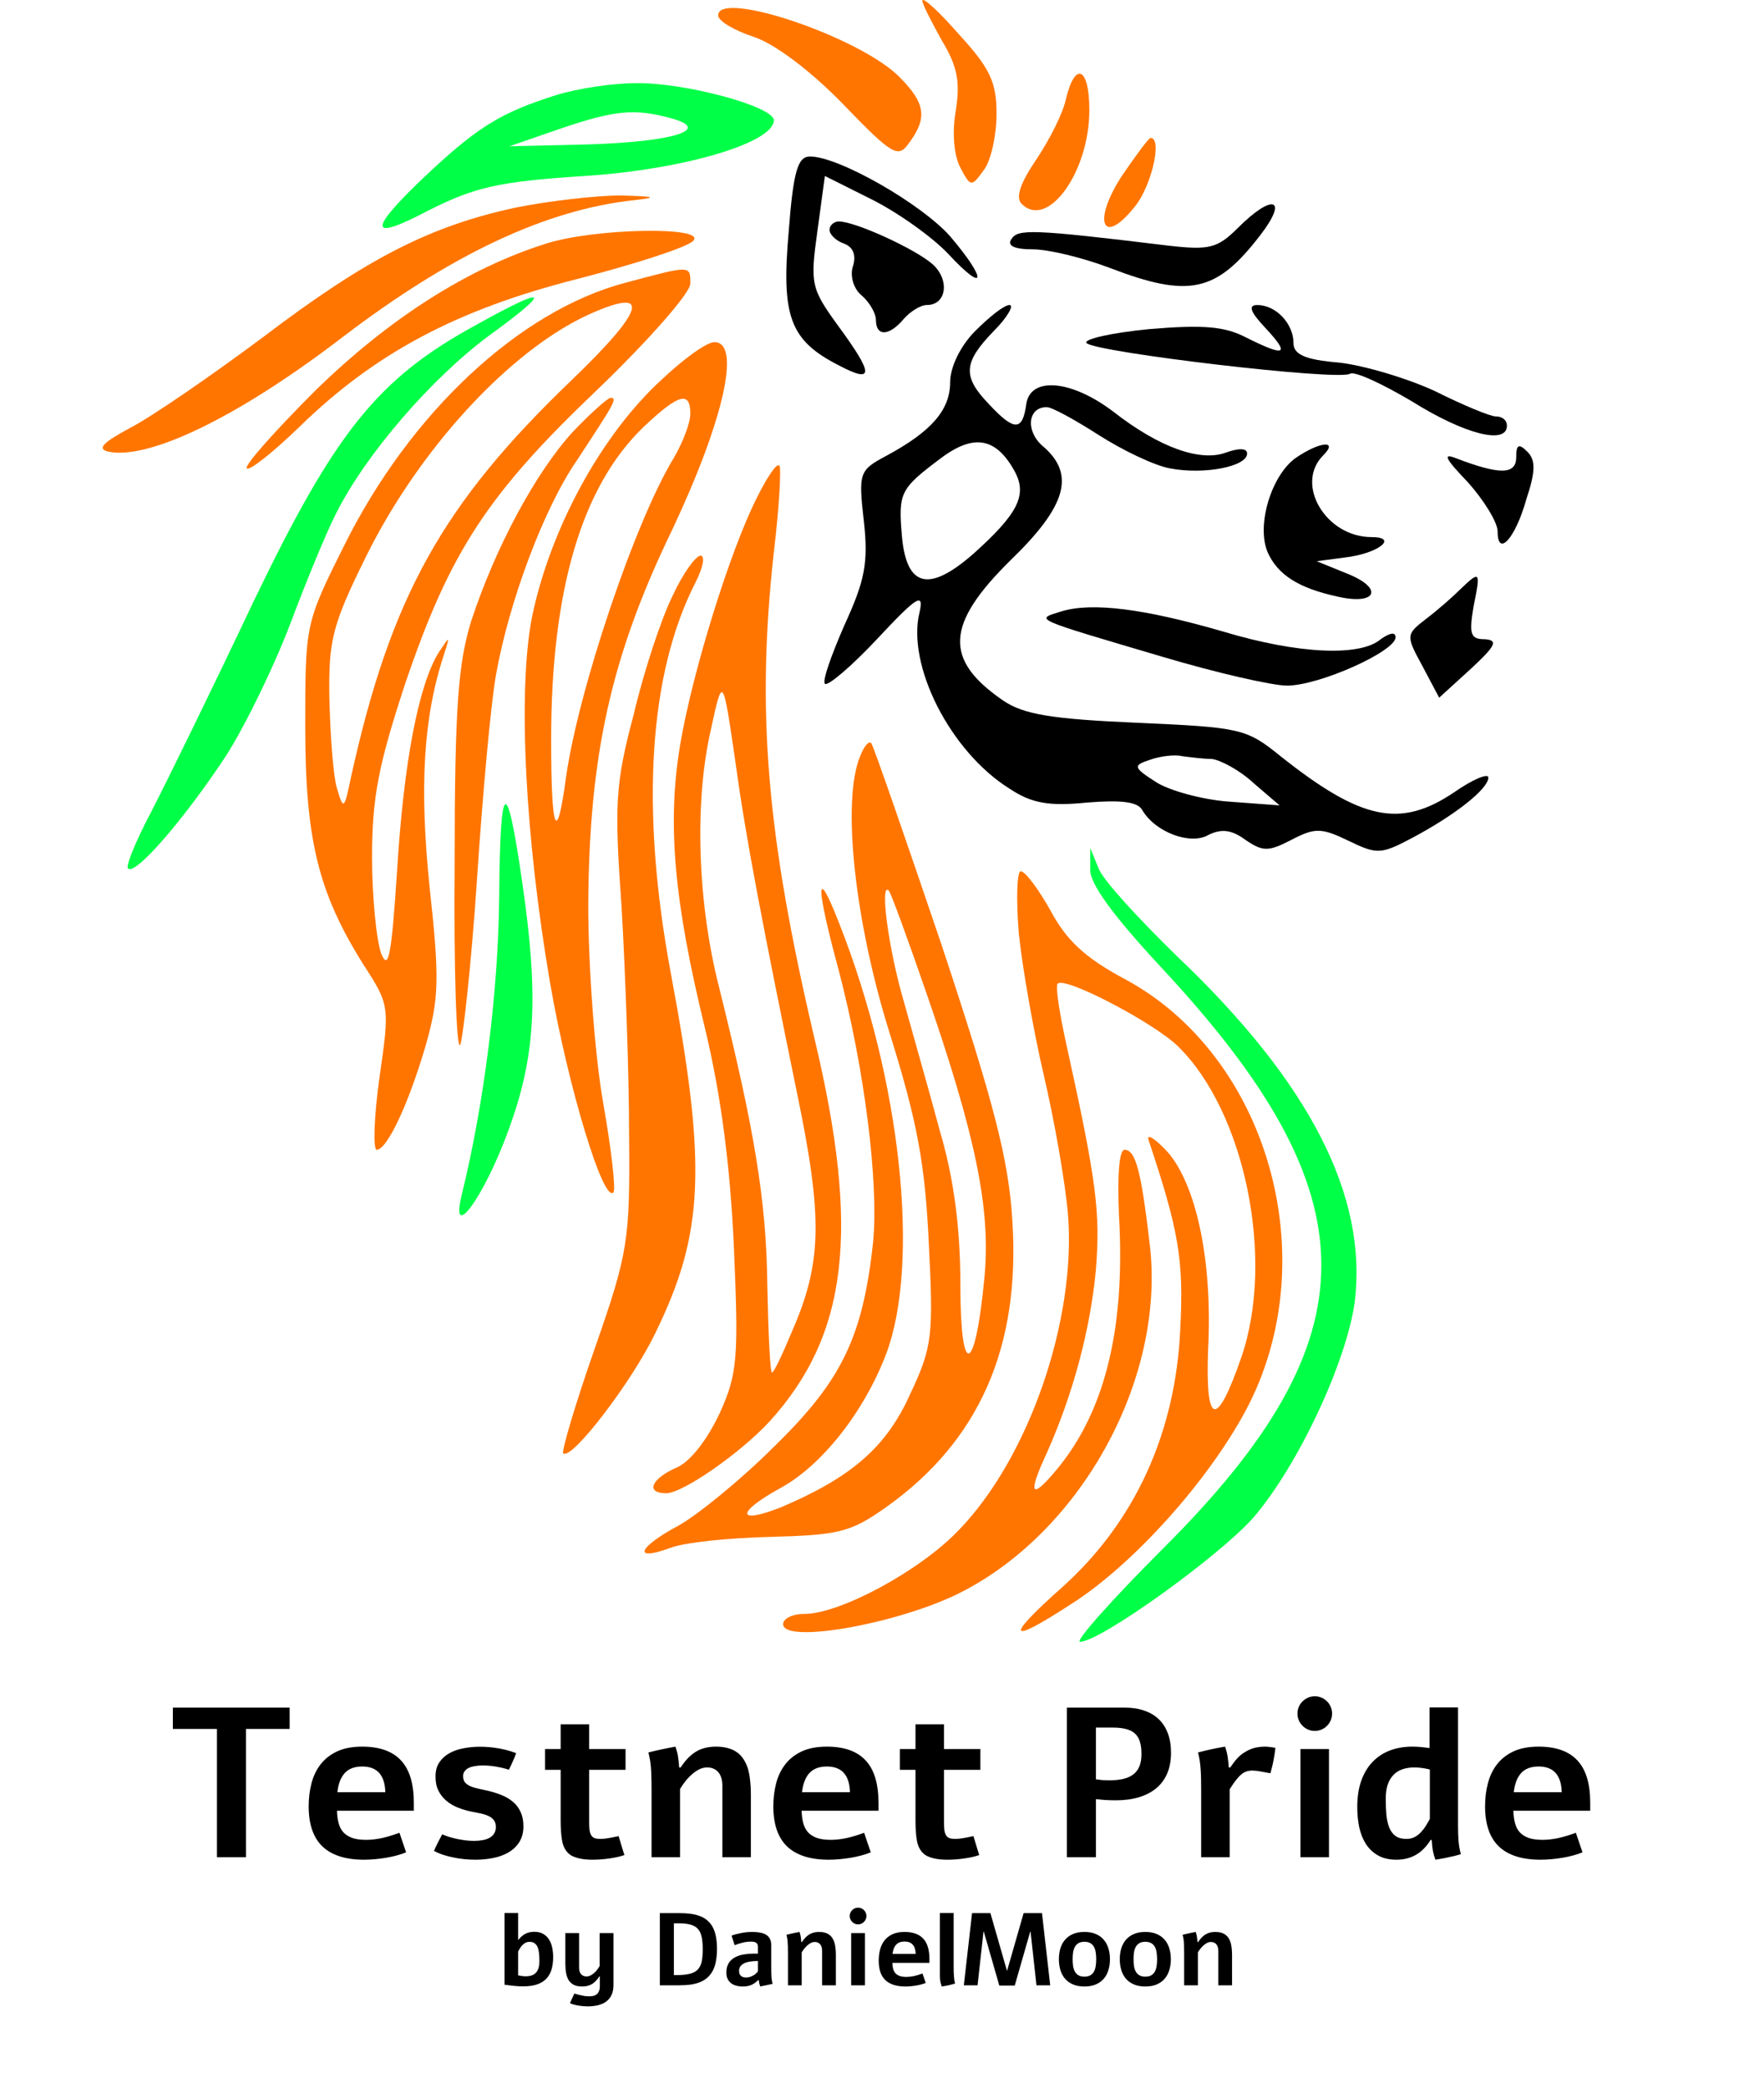 <svg width="704" height="833" viewBox="0 0 704 833" fill="none" xmlns="http://www.w3.org/2000/svg">
<path d="M368.088 0.217C368.088 1.698 371.791 8.734 375.865 16.141C382.16 26.51 383.271 32.806 381.42 44.286C379.938 52.803 380.679 62.062 383.271 66.876C387.345 74.653 387.715 74.653 392.53 67.987C395.492 64.284 397.714 53.914 397.714 45.397C397.714 32.806 395.122 27.251 382.901 13.919C375.124 5.031 368.458 -1.265 368.088 0.217Z" fill="#FF7500"/>
<path d="M286.617 6.145C286.617 8.367 292.913 12.071 300.69 14.663C308.837 17.255 323.28 27.995 336.241 41.327C356.609 62.435 358.461 63.176 362.905 56.88C370.312 46.882 369.201 40.956 358.831 30.587C342.907 14.663 286.617 -4.224 286.617 6.145Z" fill="#FF7500"/>
<path d="M425.491 39.102C424.38 45.027 418.825 55.767 413.64 63.544C407.345 72.802 405.123 78.727 407.715 81.32C418.084 91.689 434.749 68.728 434.749 43.916C434.749 26.881 429.194 24.289 425.491 39.102Z" fill="#FF7500"/>
<path d="M221.81 37.99C200.701 44.656 191.443 50.211 172.926 67.246C146.633 91.688 145.892 97.243 171.074 83.911C189.591 74.653 198.849 72.43 233.29 70.209C273.285 67.616 308.837 56.877 308.837 47.989C308.837 42.434 272.915 32.805 253.658 33.176C244.4 33.176 229.957 35.398 221.81 37.99ZM268.101 47.248C284.025 51.692 269.212 56.506 234.771 57.617L203.293 58.358L223.661 51.322C245.511 43.915 253.288 43.175 268.101 47.248Z" fill="#00FF47"/>
<path d="M447.71 70.208C435.86 88.354 439.933 98.723 452.895 82.429C459.561 74.281 464.005 55.024 459.19 55.024C458.45 55.024 453.265 62.06 447.71 70.208Z" fill="#FF7500"/>
<path d="M314.761 92.427C311.798 126.127 315.131 135.756 334.758 145.755C348.831 153.162 348.831 149.458 334.388 129.831C323.649 115.018 323.278 113.166 326.241 92.057L329.204 70.208L347.72 79.466C358.089 84.651 371.791 94.279 378.457 101.315C393.641 117.61 394.011 111.685 379.198 94.279C367.718 81.318 334.758 62.431 323.278 62.431C318.464 62.431 316.612 67.986 314.761 92.427Z" fill="black"/>
<path d="M205.885 82.8C171.444 90.206 146.262 103.168 104.785 134.646C84.417 149.829 60.716 166.124 52.198 170.568C41.088 176.493 38.496 179.086 43.31 180.196C59.605 183.529 95.527 166.124 137.004 134.276C180.332 101.316 218.106 83.54 253.287 79.837C262.916 78.726 261.434 78.356 247.732 77.986C237.733 77.986 218.846 80.207 205.885 82.8Z" fill="#FF7500"/>
<path d="M494.002 90.951C485.854 99.098 482.521 99.839 466.227 97.987C411.418 91.321 406.234 91.321 403.641 95.395C401.79 97.987 404.752 99.469 412.159 99.469C418.454 99.469 432.157 102.802 442.896 106.875C474.745 119.096 485.484 116.504 502.89 93.914C514.37 79.1 508.074 76.878 494.002 90.951Z" fill="black"/>
<path d="M331.056 91.683C331.056 93.534 333.648 96.126 336.981 97.237C340.684 98.719 341.795 102.052 340.314 106.496C339.203 110.199 340.684 115.384 344.017 117.976C346.98 120.568 349.572 125.012 349.572 127.604C349.572 134.27 354.757 134.27 360.682 127.234C363.274 124.272 367.348 121.679 369.94 121.679C377.717 121.679 379.199 111.68 372.162 105.385C365.496 99.459 341.425 88.35 334.759 88.35C332.907 88.35 331.056 89.831 331.056 91.683Z" fill="black"/>
<path d="M217.735 97.241C186.257 107.24 155.15 127.238 125.894 155.753C109.969 171.677 97.378 185.75 98.489 186.861C99.6 187.972 109.229 180.195 119.598 170.196C149.595 140.94 182.184 123.535 230.327 111.314C253.287 105.388 274.025 98.722 276.618 96.13C282.543 90.205 237.363 90.946 217.735 97.241Z" fill="#FF7500"/>
<path d="M249.585 112.8C207.367 123.91 163.669 164.646 137.375 217.603C121.821 248.711 121.821 249.081 121.821 289.817C121.821 334.997 127.006 356.106 145.152 384.992C155.521 400.916 155.521 401.657 151.448 429.802C149.226 445.726 148.855 458.688 150.337 458.688C154.41 458.688 162.928 440.912 169.964 416.84C175.149 398.324 175.519 390.917 171.445 353.884C167.372 313.889 168.853 286.114 177.371 260.561C179.593 253.525 179.593 253.525 175.149 260.191C167.001 273.152 161.076 304.63 158.484 347.218C156.262 380.548 155.151 387.584 152.188 380.548C150.337 375.734 148.485 358.328 148.485 342.034C148.485 317.962 151.077 305.001 161.817 272.412C179.593 220.195 194.406 197.235 238.845 155.017C258.843 135.76 275.508 116.873 275.508 113.17C275.508 105.763 275.878 105.763 249.585 112.8ZM228.476 151.314C176.63 200.938 155.892 237.971 139.967 310.556C137.375 323.147 137.005 323.147 134.412 314.259C132.931 309.074 131.82 293.15 131.45 278.707C131.08 255.747 132.561 249.451 145.522 223.158C166.631 179.829 203.294 139.834 235.142 125.391C259.954 114.281 257.732 123.169 228.476 151.314Z" fill="#FF7500"/>
<path d="M190.33 129.462C150.705 150.941 133.67 172.421 101.081 240.191C85.157 273.891 67.011 310.924 60.715 323.145C54.419 334.995 49.976 345.735 51.087 346.475C54.049 349.438 74.047 326.107 90.341 301.295C98.118 289.074 109.599 265.373 115.894 248.708C122.19 232.044 130.337 212.046 134.411 204.269C146.261 180.938 172.184 150.941 195.145 133.906C220.698 115.39 218.846 113.538 190.33 129.462Z" fill="#00FF47"/>
<path d="M389.2 132.055C383.275 137.98 379.201 146.497 379.201 152.423C379.201 163.533 371.794 172.05 354.019 181.679C342.909 187.604 342.538 188.345 344.76 207.972C346.612 224.637 345.131 231.673 336.983 249.449C331.799 261.3 328.096 271.669 329.207 272.78C330.318 273.891 339.946 265.744 350.315 254.634C365.869 237.969 368.832 236.117 366.98 244.264C361.796 265.373 379.201 299.814 402.902 314.627C411.79 320.552 418.826 321.663 433.639 320.182C447.342 319.071 454.008 319.812 455.859 323.145C461.044 332.033 475.116 337.217 482.153 333.144C487.337 330.551 491.411 330.922 496.966 334.995C504.002 339.809 506.224 339.809 515.482 334.995C524.741 330.181 527.333 330.181 538.072 335.366C549.553 340.92 551.034 340.92 563.625 334.255C581.031 324.996 593.992 314.627 593.992 310.183C593.992 308.331 587.697 310.924 580.29 316.108C558.811 330.551 543.257 327.218 511.038 301.666C497.336 290.556 495.114 290.185 453.637 288.334C419.567 286.852 408.457 285.001 400.31 279.446C376.609 263.151 377.349 249.079 403.272 223.526C425.492 202.047 429.196 189.456 416.604 178.346C409.198 172.421 409.938 162.422 417.715 162.422C419.937 162.422 429.196 167.606 438.454 173.531C447.712 179.457 460.674 185.752 466.969 186.863C480.671 189.456 497.706 186.123 497.706 180.938C497.706 178.716 494.374 178.716 489.189 180.568C479.19 184.271 462.896 178.716 444.379 164.273C427.344 151.312 411.049 150.201 409.568 161.311C408.087 172.05 404.754 172.05 394.755 161.311C384.015 150.201 384.386 144.646 396.607 132.055C402.161 126.5 404.754 121.685 402.902 121.685C400.68 121.685 394.755 126.5 389.2 132.055ZM405.124 188.345C409.938 197.603 406.235 205.01 388.459 220.934C370.683 236.488 361.796 234.266 359.944 213.897C358.463 196.492 359.203 195.011 375.498 182.79C388.83 172.791 397.717 174.642 405.124 188.345ZM483.634 302.777C486.967 303.147 494.744 307.22 500.299 312.405L510.668 321.293L490.67 319.812C479.931 319.071 466.599 315.368 461.414 312.035C452.156 306.109 452.156 305.369 458.822 303.147C462.896 301.666 468.821 300.925 471.783 301.666C474.746 302.036 480.301 302.777 483.634 302.777Z" fill="black"/>
<path d="M505.111 130.945C515.11 141.684 512.888 142.425 497.334 134.648C488.816 130.204 480.299 129.463 458.449 131.315C443.266 132.796 432.156 135.389 433.637 136.87C437.341 140.573 534.367 152.054 538.811 149.091C540.663 147.98 551.773 153.165 563.623 160.201C584.362 173.162 601.397 177.606 601.397 169.829C601.397 167.607 599.545 166.126 596.953 166.126C594.731 166.126 583.991 161.682 572.881 156.127C561.771 150.943 544.366 145.758 534.367 144.647C520.665 143.536 516.221 141.314 516.221 136.87C516.221 129.093 509.185 121.687 501.778 121.687C498.075 121.687 498.815 124.279 505.111 130.945Z" fill="black"/>
<path d="M259.582 155.755C236.992 178.715 218.846 213.897 212.18 246.856C206.625 276.482 209.588 334.254 219.587 392.396C226.623 433.132 240.695 479.793 244.769 475.72C245.88 474.979 244.028 458.684 240.695 439.798C237.362 420.911 234.77 385.359 234.77 360.917C235.14 301.665 243.658 262.04 268.47 210.934C288.838 167.605 295.874 136.498 285.135 136.498C281.432 136.498 269.951 145.386 259.582 155.755ZM275.506 165.013C275.506 168.716 272.544 176.493 268.84 182.789C253.287 208.342 230.696 275.742 225.882 310.182C222.179 337.587 219.957 332.032 219.957 294.999C219.957 235.376 232.178 193.899 256.99 170.198C270.692 157.236 275.506 155.755 275.506 165.013Z" fill="#FF7500"/>
<path d="M228.475 172.418C213.662 188.713 197.737 218.339 188.109 247.595C182.924 264.26 181.443 281.666 181.443 344.622C181.073 386.839 182.184 419.428 183.665 416.836C184.776 414.244 188.109 384.617 190.331 351.288C192.553 317.588 195.886 280.184 198.108 268.334C203.292 239.818 216.995 202.785 230.326 183.528C245.14 160.938 246.621 158.716 243.658 158.716C242.547 158.716 235.511 165.012 228.475 172.418Z" fill="#FF7500"/>
<path d="M516.961 182.788C507.333 189.824 501.408 209.451 505.852 220.191C509.925 229.449 518.443 234.634 533.626 237.967C549.55 241.67 552.513 234.634 537.33 228.709L525.479 223.894L536.589 222.413C549.921 220.932 558.438 214.266 547.328 214.266C529.182 214.266 516.591 193.157 528.071 181.677C534.367 175.381 526.59 176.122 516.961 182.788Z" fill="black"/>
<path d="M605.101 182.416C605.101 189.452 598.435 189.452 581.029 182.787C575.474 180.565 576.956 183.157 585.844 192.415C592.139 199.451 597.694 208.339 597.694 212.043C597.694 222.412 604.73 215.005 609.174 199.081C612.878 187.971 612.878 183.527 609.545 180.194C606.212 176.861 605.101 177.232 605.101 182.416Z" fill="black"/>
<path d="M302.171 198.341C291.432 219.45 276.248 268.334 271.434 297.219C266.249 328.327 268.842 359.064 281.433 410.54C287.729 436.834 291.432 464.979 292.913 497.938C294.765 541.267 294.394 547.933 287.358 563.486C282.544 573.856 275.878 582.744 270.323 585.336C259.954 589.78 257.362 595.705 265.879 595.705C272.545 595.705 295.876 579.411 307.356 566.819C338.464 532.379 343.278 490.902 325.132 414.614C305.875 332.771 301.801 283.888 308.837 220.191C311.059 202.045 311.8 186.491 311.059 185.75C309.948 184.639 306.245 190.194 302.171 198.341ZM293.654 304.996C297.727 334.993 304.764 370.915 318.096 436.093C328.465 486.088 328.094 503.863 315.874 531.638C312.17 540.526 308.837 547.562 308.097 547.562C307.356 547.562 306.615 532.008 306.245 513.122C305.875 478.681 301.06 450.536 286.988 393.875C278.47 360.546 276.989 320.55 283.655 291.294C288.469 269.074 288.469 269.445 293.654 304.996Z" fill="#FF7500"/>
<path d="M268.471 237.599C264.027 246.487 256.991 267.596 252.917 285.001C245.511 312.776 245.14 320.923 248.103 362.4C249.584 387.953 251.066 428.689 251.066 453.131C251.436 494.978 250.695 499.792 237.363 537.936C229.587 560.156 224.032 579.043 224.772 579.783C228.105 582.746 252.177 551.268 261.435 532.011C281.062 492.015 282.173 465.352 267.73 388.323C255.51 322.775 258.843 268.707 277.729 232.044C280.692 226.119 281.433 221.675 279.581 221.675C277.729 221.675 272.545 228.711 268.471 237.599Z" fill="#FF7500"/>
<path d="M582.881 235.005C579.918 237.968 573.623 243.523 569.179 246.856C561.031 253.152 561.031 253.522 567.697 265.743L574.363 278.334L586.954 266.854C596.953 257.596 598.064 255.374 592.509 255.003C586.954 255.003 586.214 253.152 588.065 242.042C591.028 227.599 590.658 227.599 582.881 235.005Z" fill="black"/>
<path d="M423.641 243.889C412.901 247.222 411.42 246.482 464.007 262.035C485.115 268.331 507.706 273.516 513.631 273.516C526.592 273.516 556.959 259.813 556.959 254.258C556.959 252.037 554.737 252.407 551.034 254.999C542.887 262.035 518.075 260.924 488.448 252.037C456.6 242.778 435.862 240.186 423.641 243.889Z" fill="black"/>
<path d="M343.278 301.666C335.871 319.442 341.056 367.585 355.128 412.394C366.238 447.946 369.201 464.611 370.682 496.089C372.534 532.752 372.163 537.195 363.275 556.082C353.647 577.561 339.574 589.412 311.8 601.262C294.024 608.299 293.653 603.484 311.059 593.856C327.724 584.968 344.759 563.489 353.647 540.158C367.349 503.866 359.572 430.541 334.76 367.955C325.502 344.254 325.502 353.142 334.76 387.212C345.129 426.837 350.684 471.647 348.462 495.348C344.389 533.492 335.871 550.898 308.837 577.191C295.505 590.523 278.1 604.595 270.693 608.669C254.769 617.187 252.177 623.112 267.36 617.557C272.915 615.335 291.061 613.483 307.726 613.113C334.76 612.372 339.574 611.261 353.647 601.262C390.68 574.969 407.345 537.566 404.012 486.831C402.53 462.759 396.975 440.91 375.867 377.213C361.053 333.514 348.462 297.222 347.722 296.481C346.611 295.37 344.759 297.963 343.278 301.666ZM369.571 395.73C389.199 452.39 395.494 482.016 392.902 509.421C389.199 548.676 383.273 550.527 383.273 512.383C383.273 489.793 380.681 470.166 375.126 451.279C371.052 436.096 364.386 412.765 360.683 399.433C354.388 377.954 351.055 351.29 354.758 355.364C355.499 356.104 362.164 374.25 369.571 395.73Z" fill="#FF7500"/>
<path d="M199.22 357.955C198.85 395.358 193.295 439.798 184.407 476.09C179.222 496.458 192.925 478.312 202.923 450.907C213.663 421.651 215.144 398.321 208.478 352.4C202.183 308.701 199.59 310.182 199.22 357.955Z" fill="#00FF47"/>
<path d="M435.119 346.845C434.749 352.4 444.378 365.361 462.894 385.359C548.44 476.83 548.811 533.491 464.005 617.926C443.637 638.294 428.824 654.959 431.046 654.959C439.193 654.959 486.966 620.518 500.297 605.335C518.073 584.596 537.33 543.49 540.663 519.418C545.848 477.201 522.888 432.021 469.93 381.656C454.747 366.843 440.304 351.289 438.452 346.474L435.119 338.327V346.845Z" fill="#00FF47"/>
<path d="M406.602 372.396C408.083 386.468 412.527 411.651 416.601 429.056C420.674 446.462 425.118 471.274 426.229 484.606C429.562 526.453 410.675 581.632 382.53 610.518C366.977 626.812 335.128 643.847 321.056 643.847C316.241 643.847 312.538 645.699 312.538 647.921C312.538 655.698 355.867 648.291 381.049 636.441C430.673 612.74 465.484 550.524 458.818 496.086C455.485 467.571 453.263 458.683 448.819 458.683C446.597 458.683 445.857 469.422 446.597 485.346C449.19 530.897 440.672 564.597 420.304 587.928C411.416 598.297 410.305 595.705 417.712 579.78C428.451 555.709 435.117 530.156 437.339 506.826C439.191 483.865 437.709 471.644 425.859 417.946C422.896 404.615 421.045 393.134 422.156 392.394C425.118 389.431 461.04 408.318 470.298 417.576C496.962 443.87 508.813 502.382 495.481 541.266C485.482 570.152 481.038 569.041 482.149 538.304C484.001 502.752 477.335 472.385 465.855 459.423C460.67 453.868 457.337 452.017 458.448 454.979C470.298 490.531 472.52 502.382 471.039 530.156C469.188 571.633 452.893 607.185 424.007 633.108C400.677 653.846 402.158 656.439 427.711 639.774C452.152 624.22 482.149 590.89 497.333 562.375C529.181 502.382 506.22 421.279 448.819 390.542C432.895 382.024 425.489 374.988 419.193 363.138C414.379 354.62 409.194 347.584 407.342 347.584C405.861 347.584 405.491 358.694 406.602 372.396Z" fill="#FF7500"/>
<path d="M115.594 681.226V689.734H98.162V740.908H86.582V689.734H68.985V681.226H115.594ZM162.078 738.958C160.944 739.428 159.699 739.843 158.343 740.203C157.015 740.562 155.617 740.867 154.151 741.116C152.684 741.365 151.19 741.558 149.668 741.697C148.174 741.835 146.708 741.904 145.269 741.904C137.992 741.904 132.486 740.161 128.75 736.675C125.043 733.161 123.189 727.793 123.189 720.571C123.189 717.362 123.562 714.318 124.31 711.44C125.057 708.563 126.26 706.045 127.92 703.887C129.608 701.701 131.808 699.972 134.52 698.699C137.259 697.426 140.607 696.79 144.563 696.79C151.481 696.79 156.641 698.63 160.044 702.31C163.448 705.962 165.149 711.551 165.149 719.077V722.356H134.478C134.533 724.237 134.755 725.898 135.142 727.336C135.529 728.775 136.166 729.993 137.051 730.989C137.964 731.957 139.154 732.704 140.621 733.23C142.087 733.728 143.927 733.977 146.141 733.977C148.077 733.977 150.167 733.742 152.408 733.271C154.649 732.773 156.987 732.068 159.422 731.155L162.078 738.958ZM153.777 714.968C153.584 708.134 150.512 704.717 144.563 704.717C141.492 704.717 139.154 705.602 137.549 707.373C135.972 709.144 135.004 711.676 134.644 714.968H153.777ZM191.504 696.831C194.161 696.831 196.762 697.066 199.307 697.537C201.853 698.007 204.08 698.63 205.989 699.404C205.602 700.511 205.145 701.632 204.62 702.766C204.122 703.901 203.61 704.98 203.084 706.003C201.673 705.533 200.027 705.132 198.145 704.8C196.291 704.468 194.451 704.302 192.625 704.302C191.574 704.302 190.564 704.385 189.595 704.551C188.654 704.689 187.824 704.924 187.105 705.256C186.413 705.588 185.86 706.031 185.445 706.584C185.03 707.11 184.822 707.76 184.822 708.535C184.822 709.614 185.085 710.472 185.611 711.108C186.164 711.717 186.884 712.215 187.769 712.603C188.682 712.99 189.734 713.308 190.923 713.557C192.113 713.806 193.358 714.083 194.659 714.387C196.679 714.858 198.56 715.452 200.303 716.172C202.074 716.891 203.596 717.818 204.869 718.953C206.169 720.059 207.165 721.429 207.857 723.062C208.576 724.666 208.922 726.603 208.895 728.872C208.839 731.307 208.258 733.354 207.151 735.015C206.072 736.675 204.633 738.017 202.835 739.041C201.064 740.064 199.03 740.798 196.734 741.24C194.465 741.683 192.141 741.904 189.761 741.904C188.184 741.904 186.607 741.821 185.03 741.655C183.453 741.489 181.945 741.24 180.506 740.908C179.067 740.604 177.725 740.244 176.48 739.829C175.235 739.386 174.142 738.902 173.201 738.376C173.672 737.297 174.197 736.177 174.778 735.015C175.359 733.853 175.927 732.773 176.48 731.777C177.255 732.109 178.14 732.441 179.136 732.773C180.16 733.078 181.225 733.354 182.332 733.604C183.466 733.825 184.615 734.019 185.777 734.185C186.967 734.323 188.129 734.392 189.263 734.392C190.425 734.392 191.532 734.295 192.583 734.102C193.635 733.908 194.548 733.604 195.323 733.188C196.125 732.746 196.748 732.179 197.19 731.487C197.661 730.767 197.896 729.896 197.896 728.872C197.896 727.71 197.619 726.783 197.066 726.091C196.54 725.4 195.821 724.846 194.908 724.431C193.995 724.016 192.943 723.684 191.753 723.435C190.564 723.186 189.332 722.937 188.06 722.688C186.123 722.301 184.283 721.747 182.54 721.028C180.796 720.308 179.275 719.382 177.974 718.247C176.674 717.113 175.636 715.743 174.861 714.138C174.114 712.506 173.768 710.597 173.824 708.411C173.851 706.252 174.377 704.44 175.401 702.974C176.425 701.479 177.753 700.29 179.385 699.404C181.018 698.491 182.885 697.841 184.988 697.454C187.091 697.039 189.263 696.831 191.504 696.831ZM235.125 687.866V697.744H249.651V706.045H235.125V726.755C235.125 728.111 235.18 729.232 235.291 730.117C235.429 731.003 235.665 731.708 235.997 732.234C236.329 732.732 236.785 733.092 237.366 733.313C237.947 733.507 238.694 733.604 239.607 733.604C240.493 733.604 241.517 733.507 242.679 733.313C243.868 733.119 245.266 732.843 246.871 732.483C247.037 732.981 247.216 733.562 247.41 734.226C247.632 734.89 247.839 735.582 248.033 736.301C248.254 736.993 248.462 737.671 248.655 738.335C248.849 738.971 249.029 739.539 249.195 740.037C248.42 740.313 247.507 740.576 246.456 740.825C245.432 741.047 244.353 741.24 243.218 741.406C242.084 741.572 240.936 741.697 239.773 741.78C238.611 741.863 237.518 741.904 236.495 741.904C235.526 741.904 234.572 741.863 233.631 741.78C232.69 741.697 231.791 741.545 230.933 741.323C230.103 741.13 229.328 740.867 228.609 740.535C227.889 740.203 227.267 739.774 226.741 739.248C225.524 738.058 224.721 736.426 224.334 734.351C223.947 732.248 223.753 729.578 223.753 726.34V706.045H217.527V697.744H223.753V687.866H235.125ZM271.607 705.132C272.52 703.748 273.461 702.545 274.429 701.521C275.425 700.47 276.477 699.598 277.583 698.906C278.718 698.187 279.949 697.661 281.277 697.329C282.633 696.969 284.127 696.79 285.76 696.79C287.586 696.79 289.205 696.997 290.616 697.412C292.027 697.799 293.244 698.381 294.268 699.155C295.292 699.902 296.15 700.843 296.841 701.978C297.561 703.084 298.128 704.343 298.543 705.754C298.93 707.166 299.207 708.701 299.373 710.361C299.567 711.994 299.664 713.765 299.664 715.674V740.908H288.292V712.395C288.292 710.015 287.738 708.203 286.631 706.958C285.552 705.713 284.072 705.09 282.19 705.09C281.139 705.09 280.101 705.339 279.078 705.837C278.082 706.335 277.113 707 276.172 707.83C275.232 708.632 274.36 709.545 273.558 710.569C272.755 711.593 272.036 712.63 271.399 713.682V740.908H260.027V714.304C260.027 712.063 260 710.195 259.944 708.701C259.917 707.179 259.847 705.837 259.737 704.675C259.681 704.094 259.626 703.582 259.571 703.14C259.515 702.697 259.446 702.268 259.363 701.853C259.308 701.438 259.225 701.023 259.114 700.608C259.031 700.165 258.921 699.667 258.782 699.114C260.581 698.643 262.365 698.228 264.136 697.869C265.935 697.481 267.747 697.122 269.573 696.79C269.767 697.371 269.947 697.952 270.113 698.533C270.279 699.086 270.417 699.695 270.528 700.359C270.639 700.995 270.735 701.701 270.818 702.476C270.901 703.25 270.984 704.136 271.067 705.132H271.607ZM347.518 738.958C346.383 739.428 345.138 739.843 343.782 740.203C342.454 740.562 341.057 740.867 339.59 741.116C338.124 741.365 336.63 741.558 335.108 741.697C333.614 741.835 332.147 741.904 330.708 741.904C323.431 741.904 317.925 740.161 314.19 736.675C310.482 733.161 308.628 727.793 308.628 720.571C308.628 717.362 309.002 714.318 309.749 711.44C310.496 708.563 311.7 706.045 313.36 703.887C315.048 701.701 317.247 699.972 319.959 698.699C322.698 697.426 326.046 696.79 330.003 696.79C336.92 696.79 342.081 698.63 345.484 702.31C348.887 705.962 350.589 711.551 350.589 719.077V722.356H319.917C319.973 724.237 320.194 725.898 320.582 727.336C320.969 728.775 321.605 729.993 322.491 730.989C323.404 731.957 324.594 732.704 326.06 733.23C327.527 733.728 329.367 733.977 331.58 733.977C333.517 733.977 335.606 733.742 337.847 733.271C340.088 732.773 342.426 732.068 344.861 731.155L347.518 738.958ZM339.217 714.968C339.023 708.134 335.952 704.717 330.003 704.717C326.932 704.717 324.594 705.602 322.989 707.373C321.412 709.144 320.443 711.676 320.083 714.968H339.217ZM376.736 687.866V697.744H391.263V706.045H376.736V726.755C376.736 728.111 376.792 729.232 376.902 730.117C377.041 731.003 377.276 731.708 377.608 732.234C377.94 732.732 378.396 733.092 378.978 733.313C379.559 733.507 380.306 733.604 381.219 733.604C382.104 733.604 383.128 733.507 384.29 733.313C385.48 733.119 386.877 732.843 388.482 732.483C388.648 732.981 388.828 733.562 389.021 734.226C389.243 734.89 389.45 735.582 389.644 736.301C389.865 736.993 390.073 737.671 390.267 738.335C390.46 738.971 390.64 739.539 390.806 740.037C390.031 740.313 389.118 740.576 388.067 740.825C387.043 741.047 385.964 741.24 384.83 741.406C383.695 741.572 382.547 741.697 381.385 741.78C380.223 741.863 379.13 741.904 378.106 741.904C377.138 741.904 376.183 741.863 375.242 741.78C374.301 741.697 373.402 741.545 372.544 741.323C371.714 741.13 370.94 740.867 370.22 740.535C369.501 740.203 368.878 739.774 368.353 739.248C367.135 738.058 366.333 736.426 365.945 734.351C365.558 732.248 365.364 729.578 365.364 726.34V706.045H359.139V697.744H365.364V687.866H376.736ZM448.912 681.226C451.817 681.226 454.404 681.627 456.673 682.429C458.969 683.204 460.906 684.352 462.483 685.874C464.061 687.396 465.264 689.277 466.094 691.519C466.924 693.76 467.339 696.333 467.339 699.238C467.339 702.393 466.827 705.16 465.804 707.539C464.78 709.891 463.313 711.855 461.404 713.433C459.495 715.01 457.185 716.2 454.473 717.002C451.762 717.804 448.732 718.206 445.384 718.206C443.834 718.206 442.368 718.164 440.984 718.081C439.629 717.97 438.425 717.86 437.374 717.749V740.908H425.794V681.226H448.912ZM437.374 709.822C438.259 709.96 439.131 710.071 439.988 710.154C440.874 710.209 441.731 710.237 442.562 710.237C444.692 710.237 446.56 710.057 448.165 709.697C449.797 709.338 451.153 708.743 452.232 707.913C453.339 707.083 454.169 706.003 454.722 704.675C455.276 703.347 455.552 701.701 455.552 699.736C455.552 697.799 455.345 696.167 454.93 694.839C454.515 693.483 453.851 692.39 452.938 691.56C452.024 690.73 450.848 690.135 449.41 689.775C447.971 689.388 446.228 689.194 444.18 689.194H437.374V709.822ZM490.955 705.132C491.951 703.665 492.878 702.462 493.736 701.521C494.566 700.608 495.438 699.861 496.351 699.28C497.264 698.671 498.177 698.187 499.09 697.827C500.031 697.44 500.971 697.177 501.912 697.039C502.853 696.873 503.78 696.79 504.693 696.79C505.468 696.79 506.215 696.845 506.934 696.956C507.681 697.039 508.373 697.149 509.009 697.288C508.926 698.062 508.816 698.892 508.677 699.778C508.539 700.636 508.387 701.507 508.221 702.393C508.055 703.278 507.861 704.15 507.64 705.007C507.446 705.865 507.238 706.667 507.017 707.415C505.44 707.11 504.07 706.861 502.908 706.667C501.746 706.446 500.708 706.335 499.795 706.335C498.938 706.335 498.149 706.46 497.43 706.709C496.738 706.93 496.046 707.332 495.354 707.913C494.663 708.494 493.943 709.268 493.196 710.237C492.477 711.178 491.661 712.367 490.748 713.806V740.908H479.375V714.304C479.375 712.699 479.362 711.205 479.334 709.822C479.306 708.411 479.251 707.096 479.168 705.879C479.085 704.634 478.96 703.458 478.794 702.351C478.628 701.244 478.407 700.165 478.13 699.114C479.929 698.643 481.714 698.215 483.484 697.827C485.283 697.44 487.095 697.094 488.921 696.79C489.115 697.371 489.295 697.952 489.461 698.533C489.627 699.086 489.765 699.695 489.876 700.359C489.987 700.995 490.083 701.701 490.167 702.476C490.25 703.25 490.333 704.136 490.416 705.132H490.955ZM524.739 676.702C525.68 676.702 526.565 676.882 527.396 677.241C528.253 677.601 528.986 678.099 529.595 678.735C530.232 679.344 530.73 680.077 531.089 680.935C531.449 681.765 531.629 682.651 531.629 683.591C531.629 684.56 531.449 685.459 531.089 686.289C530.73 687.119 530.232 687.852 529.595 688.489C528.986 689.125 528.253 689.623 527.396 689.983C526.565 690.343 525.68 690.522 524.739 690.522C523.771 690.522 522.872 690.343 522.042 689.983C521.211 689.623 520.478 689.125 519.842 688.489C519.205 687.852 518.707 687.119 518.348 686.289C517.988 685.459 517.808 684.56 517.808 683.591C517.808 682.651 517.988 681.765 518.348 680.935C518.707 680.077 519.205 679.344 519.842 678.735C520.478 678.099 521.211 677.601 522.042 677.241C522.872 676.882 523.771 676.702 524.739 676.702ZM530.384 697.744V740.908H519.012V697.744H530.384ZM581.89 681.143V726.838V728.623C581.89 730.781 581.959 732.732 582.098 734.475C582.236 736.191 582.54 737.934 583.011 739.705C582.125 739.954 581.268 740.189 580.438 740.41C579.607 740.604 578.777 740.784 577.947 740.95C577.145 741.143 576.329 741.309 575.499 741.448C574.668 741.614 573.797 741.766 572.884 741.904C572.662 741.323 572.469 740.77 572.303 740.244C572.164 739.718 572.026 739.151 571.888 738.542C571.777 737.934 571.68 737.27 571.597 736.55C571.514 735.831 571.445 734.987 571.39 734.019H570.933C567.723 739.276 563.186 741.904 557.32 741.904C554.415 741.904 551.966 741.337 549.974 740.203C547.981 739.068 546.363 737.546 545.118 735.637C543.9 733.7 543.015 731.473 542.461 728.955C541.936 726.41 541.673 723.726 541.673 720.903C541.673 716.919 542.199 713.433 543.25 710.444C544.329 707.428 545.837 704.91 547.774 702.891C549.711 700.871 552.021 699.349 554.705 698.325C557.417 697.301 560.405 696.79 563.67 696.79C564.86 696.79 566.008 696.845 567.115 696.956C568.249 697.066 569.384 697.205 570.518 697.371V681.143H581.89ZM570.643 705.92C568.429 705.367 566.368 705.09 564.458 705.09C562.826 705.09 561.304 705.312 559.893 705.754C558.51 706.197 557.306 706.917 556.282 707.913C555.258 708.909 554.456 710.195 553.875 711.772C553.322 713.35 553.045 715.273 553.045 717.542C553.045 719.893 553.128 722.052 553.294 724.016C553.488 725.981 553.875 727.682 554.456 729.121C555.037 730.532 555.867 731.639 556.946 732.441C558.025 733.216 559.464 733.604 561.263 733.604C562.563 733.604 563.698 733.341 564.666 732.815C565.662 732.289 566.561 731.556 567.364 730.615C567.972 729.951 568.54 729.204 569.065 728.374C569.591 727.516 570.117 726.603 570.643 725.635V705.92ZM631.57 738.958C630.436 739.428 629.191 739.843 627.835 740.203C626.507 740.562 625.11 740.867 623.643 741.116C622.177 741.365 620.682 741.558 619.161 741.697C617.667 741.835 616.2 741.904 614.761 741.904C607.484 741.904 601.978 740.161 598.243 736.675C594.535 733.161 592.681 727.793 592.681 720.571C592.681 717.362 593.055 714.318 593.802 711.44C594.549 708.563 595.752 706.045 597.413 703.887C599.1 701.701 601.3 699.972 604.012 698.699C606.751 697.426 610.099 696.79 614.056 696.79C620.973 696.79 626.133 698.63 629.537 702.31C632.94 705.962 634.642 711.551 634.642 719.077V722.356H603.97C604.026 724.237 604.247 725.898 604.634 727.336C605.022 728.775 605.658 729.993 606.543 730.989C607.457 731.957 608.646 732.704 610.113 733.23C611.579 733.728 613.419 733.977 615.633 733.977C617.57 733.977 619.659 733.742 621.9 733.271C624.141 732.773 626.479 732.068 628.914 731.155L631.57 738.958ZM623.27 714.968C623.076 708.134 620.005 704.717 614.056 704.717C610.984 704.717 608.646 705.602 607.042 707.373C605.464 709.144 604.496 711.676 604.136 714.968H623.27Z" fill="black"/>
<path d="M206.784 763.172V773.862H206.884C207.271 773.368 207.685 772.928 208.125 772.541C208.566 772.141 209.04 771.8 209.547 771.52C210.067 771.24 210.628 771.026 211.229 770.879C211.829 770.733 212.49 770.659 213.21 770.659C214.612 770.659 215.793 770.933 216.754 771.48C217.715 772.027 218.489 772.761 219.076 773.682C219.677 774.603 220.104 775.677 220.357 776.905C220.624 778.12 220.758 779.394 220.758 780.729C220.758 782.544 220.551 784.172 220.137 785.614C219.723 787.055 219.049 788.283 218.115 789.297C217.181 790.298 215.953 791.072 214.432 791.62C212.924 792.153 211.062 792.42 208.846 792.42C207.485 792.42 206.197 792.354 204.982 792.22C203.781 792.1 202.573 791.953 201.359 791.78V763.172H206.784ZM206.784 788.036C207.331 788.156 207.865 788.25 208.386 788.316C208.906 788.383 209.407 788.417 209.887 788.417C210.661 788.417 211.375 788.316 212.029 788.116C212.697 787.916 213.271 787.582 213.751 787.115C214.231 786.648 214.605 786.028 214.872 785.253C215.139 784.479 215.272 783.512 215.272 782.351C215.272 781.229 215.226 780.202 215.132 779.268C215.039 778.32 214.852 777.506 214.572 776.825C214.292 776.145 213.891 775.617 213.371 775.244C212.85 774.857 212.163 774.663 211.309 774.663C210.775 774.663 210.294 774.763 209.867 774.963C209.453 775.15 209.066 775.417 208.706 775.764C208.346 776.098 208.005 776.498 207.685 776.965C207.378 777.432 207.078 777.946 206.784 778.507V788.036ZM244.841 771.18V791.84C244.841 793.401 244.588 794.723 244.081 795.804C243.587 796.898 242.879 797.786 241.958 798.466C241.051 799.147 239.957 799.641 238.675 799.948C237.407 800.255 236.006 800.408 234.471 800.408C233.283 800.408 232.076 800.301 230.848 800.088C229.633 799.888 228.505 799.581 227.464 799.167C227.745 798.5 228.032 797.846 228.325 797.205C228.619 796.564 228.919 795.924 229.226 795.283C230.187 795.59 231.161 795.85 232.149 796.064C233.137 796.291 234.091 796.404 235.012 796.404C235.279 796.404 235.566 796.391 235.873 796.364C236.193 796.351 236.513 796.304 236.833 796.224C237.154 796.144 237.467 796.017 237.774 795.844C238.081 795.684 238.348 795.457 238.575 795.163C238.815 794.883 239.009 794.522 239.156 794.082C239.303 793.655 239.383 793.134 239.396 792.521V788.457H239.216C238.775 789.124 238.315 789.711 237.834 790.218C237.367 790.712 236.86 791.132 236.313 791.479C235.766 791.813 235.165 792.06 234.511 792.22C233.857 792.394 233.13 792.48 232.329 792.48C231.021 792.48 229.94 792.274 229.086 791.86C228.232 791.446 227.544 790.852 227.024 790.078C226.517 789.277 226.156 788.316 225.943 787.195C225.729 786.074 225.623 784.8 225.623 783.372V771.18H231.108V784.953C231.108 786.101 231.375 786.975 231.909 787.576C232.443 788.176 233.177 788.477 234.111 788.477C234.618 788.477 235.112 788.356 235.592 788.116C236.086 787.876 236.56 787.562 237.014 787.175C237.467 786.788 237.888 786.348 238.275 785.854C238.662 785.347 239.009 784.84 239.316 784.333V771.18H244.841ZM271.147 763.212C272.722 763.212 274.177 763.299 275.511 763.472C276.846 763.632 278.074 763.919 279.195 764.333C280.516 764.827 281.624 765.487 282.518 766.315C283.412 767.129 284.126 768.097 284.66 769.218C285.194 770.339 285.574 771.6 285.801 773.001C286.028 774.389 286.142 775.898 286.142 777.526C286.142 779.154 286.021 780.669 285.781 782.07C285.554 783.472 285.167 784.74 284.62 785.874C284.073 786.995 283.352 787.976 282.458 788.817C281.577 789.644 280.489 790.312 279.195 790.819C278.074 791.246 276.846 791.553 275.511 791.74C274.177 791.913 272.722 792 271.147 792H263.339V763.212H271.147ZM269.746 787.936C271.948 787.936 273.743 787.776 275.131 787.456C276.519 787.135 277.607 786.581 278.394 785.794C279.181 785.007 279.722 783.959 280.016 782.651C280.309 781.33 280.456 779.668 280.456 777.666C280.456 775.664 280.309 773.996 280.016 772.661C279.735 771.326 279.228 770.265 278.494 769.478C277.76 768.677 276.766 768.11 275.511 767.776C274.257 767.443 272.668 767.276 270.747 767.276H268.945V787.936H269.746ZM291.967 772.201C292.461 772 293.022 771.814 293.649 771.64C294.29 771.467 294.964 771.313 295.671 771.18C296.392 771.033 297.132 770.919 297.893 770.839C298.667 770.759 299.448 770.719 300.235 770.719C301.343 770.719 302.377 770.806 303.338 770.979C304.313 771.153 305.12 771.44 305.761 771.84C306.401 772.241 306.902 772.788 307.262 773.482C307.623 774.163 307.803 775.023 307.803 776.064V784.192C307.803 785.127 307.809 785.961 307.823 786.695C307.836 787.416 307.863 788.123 307.903 788.817C307.93 789.07 307.956 789.304 307.983 789.518C308.01 789.718 308.036 789.918 308.063 790.118C308.103 790.305 308.143 790.505 308.183 790.719C308.236 790.932 308.297 791.166 308.363 791.419C307.536 791.606 306.708 791.786 305.881 791.96C305.067 792.133 304.239 792.3 303.398 792.46C303.252 792.087 303.132 791.706 303.038 791.319C302.958 790.919 302.885 790.465 302.818 789.958H302.518C302.05 790.438 301.583 790.839 301.116 791.159C300.649 791.479 300.162 791.74 299.655 791.94C299.148 792.14 298.62 792.28 298.073 792.36C297.526 792.44 296.952 792.48 296.352 792.48C295.431 792.48 294.576 792.367 293.789 792.14C293.002 791.927 292.314 791.593 291.727 791.139C291.153 790.685 290.699 790.111 290.366 789.417C290.045 788.71 289.885 787.883 289.885 786.935C289.885 786.134 289.965 785.42 290.125 784.793C290.299 784.166 290.539 783.605 290.846 783.111C291.153 782.618 291.52 782.184 291.947 781.81C292.374 781.436 292.848 781.109 293.369 780.829C294.41 780.269 295.571 779.888 296.852 779.688C298.133 779.474 299.441 779.368 300.776 779.368H302.498V776.765C302.498 776.271 302.417 775.884 302.257 775.604C302.111 775.31 301.904 775.09 301.637 774.943C301.383 774.797 301.083 774.703 300.736 774.663C300.389 774.61 300.015 774.583 299.615 774.583C298.534 774.583 297.439 774.723 296.332 775.003C295.237 775.27 294.189 775.604 293.188 776.004L291.967 772.201ZM302.498 782.311H302.097C301.15 782.324 300.242 782.397 299.375 782.531C298.52 782.651 297.766 782.864 297.112 783.171C296.458 783.478 295.931 783.885 295.531 784.393C295.144 784.886 294.95 785.514 294.95 786.274C294.95 787.115 295.19 787.763 295.671 788.216C296.165 788.67 296.852 788.897 297.733 788.897C298.147 788.897 298.574 788.844 299.014 788.737C299.455 788.617 299.888 788.457 300.315 788.256C300.743 788.043 301.143 787.783 301.517 787.476C301.89 787.169 302.217 786.815 302.498 786.415V782.311ZM320.055 774.743C320.495 774.076 320.949 773.495 321.416 773.001C321.896 772.494 322.404 772.074 322.938 771.74C323.485 771.393 324.079 771.14 324.719 770.979C325.373 770.806 326.094 770.719 326.881 770.719C327.762 770.719 328.543 770.819 329.224 771.02C329.904 771.206 330.492 771.487 330.985 771.86C331.479 772.221 331.893 772.674 332.227 773.222C332.574 773.756 332.847 774.363 333.047 775.043C333.234 775.724 333.368 776.465 333.448 777.266C333.541 778.053 333.588 778.907 333.588 779.828V792H328.103V778.247C328.103 777.099 327.836 776.225 327.302 775.624C326.781 775.023 326.067 774.723 325.16 774.723C324.653 774.723 324.152 774.843 323.658 775.083C323.178 775.324 322.711 775.644 322.257 776.044C321.803 776.431 321.383 776.872 320.996 777.366C320.609 777.86 320.262 778.36 319.955 778.867V792H314.469V779.167C314.469 778.086 314.456 777.186 314.429 776.465C314.416 775.731 314.382 775.083 314.329 774.523C314.302 774.243 314.276 773.996 314.249 773.782C314.222 773.569 314.189 773.362 314.149 773.162C314.122 772.961 314.082 772.761 314.029 772.561C313.989 772.347 313.935 772.107 313.869 771.84C314.736 771.613 315.597 771.413 316.451 771.24C317.319 771.053 318.193 770.879 319.074 770.719C319.167 771 319.254 771.28 319.334 771.56C319.414 771.827 319.481 772.121 319.534 772.441C319.588 772.748 319.634 773.088 319.674 773.462C319.714 773.836 319.754 774.263 319.794 774.743H320.055ZM342.457 761.03C342.91 761.03 343.337 761.117 343.738 761.29C344.152 761.464 344.505 761.704 344.799 762.011C345.106 762.304 345.346 762.658 345.52 763.072C345.693 763.472 345.78 763.899 345.78 764.353C345.78 764.82 345.693 765.254 345.52 765.654C345.346 766.055 345.106 766.408 344.799 766.715C344.505 767.022 344.152 767.263 343.738 767.436C343.337 767.61 342.91 767.696 342.457 767.696C341.989 767.696 341.556 767.61 341.155 767.436C340.755 767.263 340.401 767.022 340.094 766.715C339.787 766.408 339.547 766.055 339.374 765.654C339.2 765.254 339.113 764.82 339.113 764.353C339.113 763.899 339.2 763.472 339.374 763.072C339.547 762.658 339.787 762.304 340.094 762.011C340.401 761.704 340.755 761.464 341.155 761.29C341.556 761.117 341.989 761.03 342.457 761.03ZM345.179 771.18V792H339.694V771.18H345.179ZM369.443 791.059C368.896 791.286 368.295 791.486 367.641 791.66C367 791.833 366.326 791.98 365.619 792.1C364.912 792.22 364.191 792.314 363.457 792.38C362.736 792.447 362.029 792.48 361.335 792.48C357.825 792.48 355.169 791.64 353.367 789.958C351.579 788.263 350.685 785.674 350.685 782.19C350.685 780.642 350.865 779.174 351.225 777.786C351.585 776.398 352.166 775.184 352.967 774.143C353.781 773.088 354.842 772.254 356.15 771.64C357.471 771.026 359.086 770.719 360.995 770.719C364.331 770.719 366.82 771.607 368.462 773.382C370.104 775.144 370.924 777.84 370.924 781.47V783.051H356.13C356.157 783.959 356.263 784.76 356.45 785.454C356.637 786.148 356.944 786.735 357.371 787.215C357.812 787.682 358.385 788.043 359.093 788.296C359.8 788.537 360.688 788.657 361.755 788.657C362.69 788.657 363.697 788.543 364.778 788.316C365.859 788.076 366.987 787.736 368.162 787.295L369.443 791.059ZM365.439 779.488C365.346 776.191 363.864 774.543 360.995 774.543C359.513 774.543 358.385 774.97 357.611 775.824C356.851 776.678 356.383 777.9 356.21 779.488H365.439ZM380.594 783.832C380.594 784.94 380.6 785.867 380.614 786.615C380.64 787.362 380.681 788.016 380.734 788.577C380.761 788.87 380.787 789.131 380.814 789.357C380.841 789.571 380.867 789.785 380.894 789.998C380.921 790.198 380.954 790.405 380.994 790.619C381.048 790.819 381.108 791.046 381.174 791.299C380.293 791.566 379.413 791.8 378.532 792C377.651 792.187 376.75 792.347 375.829 792.48C375.629 791.88 375.455 791.246 375.309 790.579C375.175 789.898 375.108 789.157 375.108 788.356V763.172H380.594V783.832ZM415.848 763.212L419.131 792H413.646L411.284 770.579H411.164L404.978 792.1H398.812L392.625 770.579H392.505L390.143 792H384.658L387.941 763.212H395.268L401.895 786.294L408.521 763.212H415.848ZM432.785 770.719C434.533 770.719 436.048 770.993 437.329 771.54C438.61 772.087 439.665 772.848 440.492 773.822C441.333 774.783 441.954 775.931 442.354 777.266C442.768 778.587 442.975 780.028 442.975 781.59C442.975 783.151 442.768 784.599 442.354 785.934C441.954 787.269 441.333 788.423 440.492 789.397C439.665 790.358 438.61 791.112 437.329 791.66C436.048 792.207 434.533 792.48 432.785 792.48C431.036 792.48 429.521 792.207 428.24 791.66C426.959 791.112 425.898 790.358 425.057 789.397C424.23 788.423 423.609 787.269 423.195 785.934C422.795 784.599 422.595 783.151 422.595 781.59C422.595 780.028 422.795 778.587 423.195 777.266C423.609 775.931 424.23 774.783 425.057 773.822C425.898 772.848 426.959 772.087 428.24 771.54C429.521 770.993 431.036 770.719 432.785 770.719ZM432.785 774.643C431.824 774.643 431.036 774.823 430.422 775.184C429.808 775.544 429.328 776.038 428.981 776.665C428.634 777.292 428.394 778.033 428.26 778.887C428.14 779.728 428.08 780.629 428.08 781.59C428.08 782.564 428.14 783.478 428.26 784.333C428.394 785.173 428.634 785.907 428.981 786.535C429.328 787.162 429.808 787.656 430.422 788.016C431.036 788.376 431.824 788.557 432.785 788.557C433.746 788.557 434.533 788.376 435.147 788.016C435.761 787.656 436.241 787.162 436.588 786.535C436.935 785.907 437.169 785.173 437.289 784.333C437.423 783.478 437.489 782.564 437.489 781.59C437.489 780.629 437.423 779.728 437.289 778.887C437.169 778.033 436.935 777.292 436.588 776.665C436.241 776.038 435.761 775.544 435.147 775.184C434.533 774.823 433.746 774.643 432.785 774.643ZM457.088 770.719C458.837 770.719 460.352 770.993 461.633 771.54C462.914 772.087 463.968 772.848 464.796 773.822C465.637 774.783 466.257 775.931 466.658 777.266C467.071 778.587 467.278 780.028 467.278 781.59C467.278 783.151 467.071 784.599 466.658 785.934C466.257 787.269 465.637 788.423 464.796 789.397C463.968 790.358 462.914 791.112 461.633 791.66C460.352 792.207 458.837 792.48 457.088 792.48C455.34 792.48 453.825 792.207 452.544 791.66C451.263 791.112 450.202 790.358 449.361 789.397C448.533 788.423 447.913 787.269 447.499 785.934C447.099 784.599 446.898 783.151 446.898 781.59C446.898 780.028 447.099 778.587 447.499 777.266C447.913 775.931 448.533 774.783 449.361 773.822C450.202 772.848 451.263 772.087 452.544 771.54C453.825 770.993 455.34 770.719 457.088 770.719ZM457.088 774.643C456.127 774.643 455.34 774.823 454.726 775.184C454.112 775.544 453.632 776.038 453.285 776.665C452.938 777.292 452.697 778.033 452.564 778.887C452.444 779.728 452.384 780.629 452.384 781.59C452.384 782.564 452.444 783.478 452.564 784.333C452.697 785.173 452.938 785.907 453.285 786.535C453.632 787.162 454.112 787.656 454.726 788.016C455.34 788.376 456.127 788.557 457.088 788.557C458.049 788.557 458.837 788.376 459.451 788.016C460.065 787.656 460.545 787.162 460.892 786.535C461.239 785.907 461.473 785.173 461.593 784.333C461.726 783.478 461.793 782.564 461.793 781.59C461.793 780.629 461.726 779.728 461.593 778.887C461.473 778.033 461.239 777.292 460.892 776.665C460.545 776.038 460.065 775.544 459.451 775.184C458.837 774.823 458.049 774.643 457.088 774.643ZM478.169 774.743C478.609 774.076 479.063 773.495 479.53 773.001C480.011 772.494 480.518 772.074 481.052 771.74C481.599 771.393 482.193 771.14 482.833 770.979C483.487 770.806 484.208 770.719 484.996 770.719C485.876 770.719 486.657 770.819 487.338 771.02C488.019 771.206 488.606 771.487 489.1 771.86C489.593 772.221 490.007 772.674 490.341 773.222C490.688 773.756 490.961 774.363 491.162 775.043C491.348 775.724 491.482 776.465 491.562 777.266C491.655 778.053 491.702 778.907 491.702 779.828V792H486.217V778.247C486.217 777.099 485.95 776.225 485.416 775.624C484.896 775.023 484.181 774.723 483.274 774.723C482.767 774.723 482.266 774.843 481.772 775.083C481.292 775.324 480.825 775.644 480.371 776.044C479.917 776.431 479.497 776.872 479.11 777.366C478.723 777.86 478.376 778.36 478.069 778.867V792H472.583V779.167C472.583 778.086 472.57 777.186 472.543 776.465C472.53 775.731 472.497 775.083 472.443 774.523C472.417 774.243 472.39 773.996 472.363 773.782C472.337 773.569 472.303 773.362 472.263 773.162C472.236 772.961 472.196 772.761 472.143 772.561C472.103 772.347 472.05 772.107 471.983 771.84C472.85 771.613 473.711 771.413 474.565 771.24C475.433 771.053 476.307 770.879 477.188 770.719C477.281 771 477.368 771.28 477.448 771.56C477.528 771.827 477.595 772.121 477.648 772.441C477.702 772.748 477.749 773.088 477.789 773.462C477.829 773.836 477.869 774.263 477.909 774.743H478.169Z" fill="black"/>
</svg>
